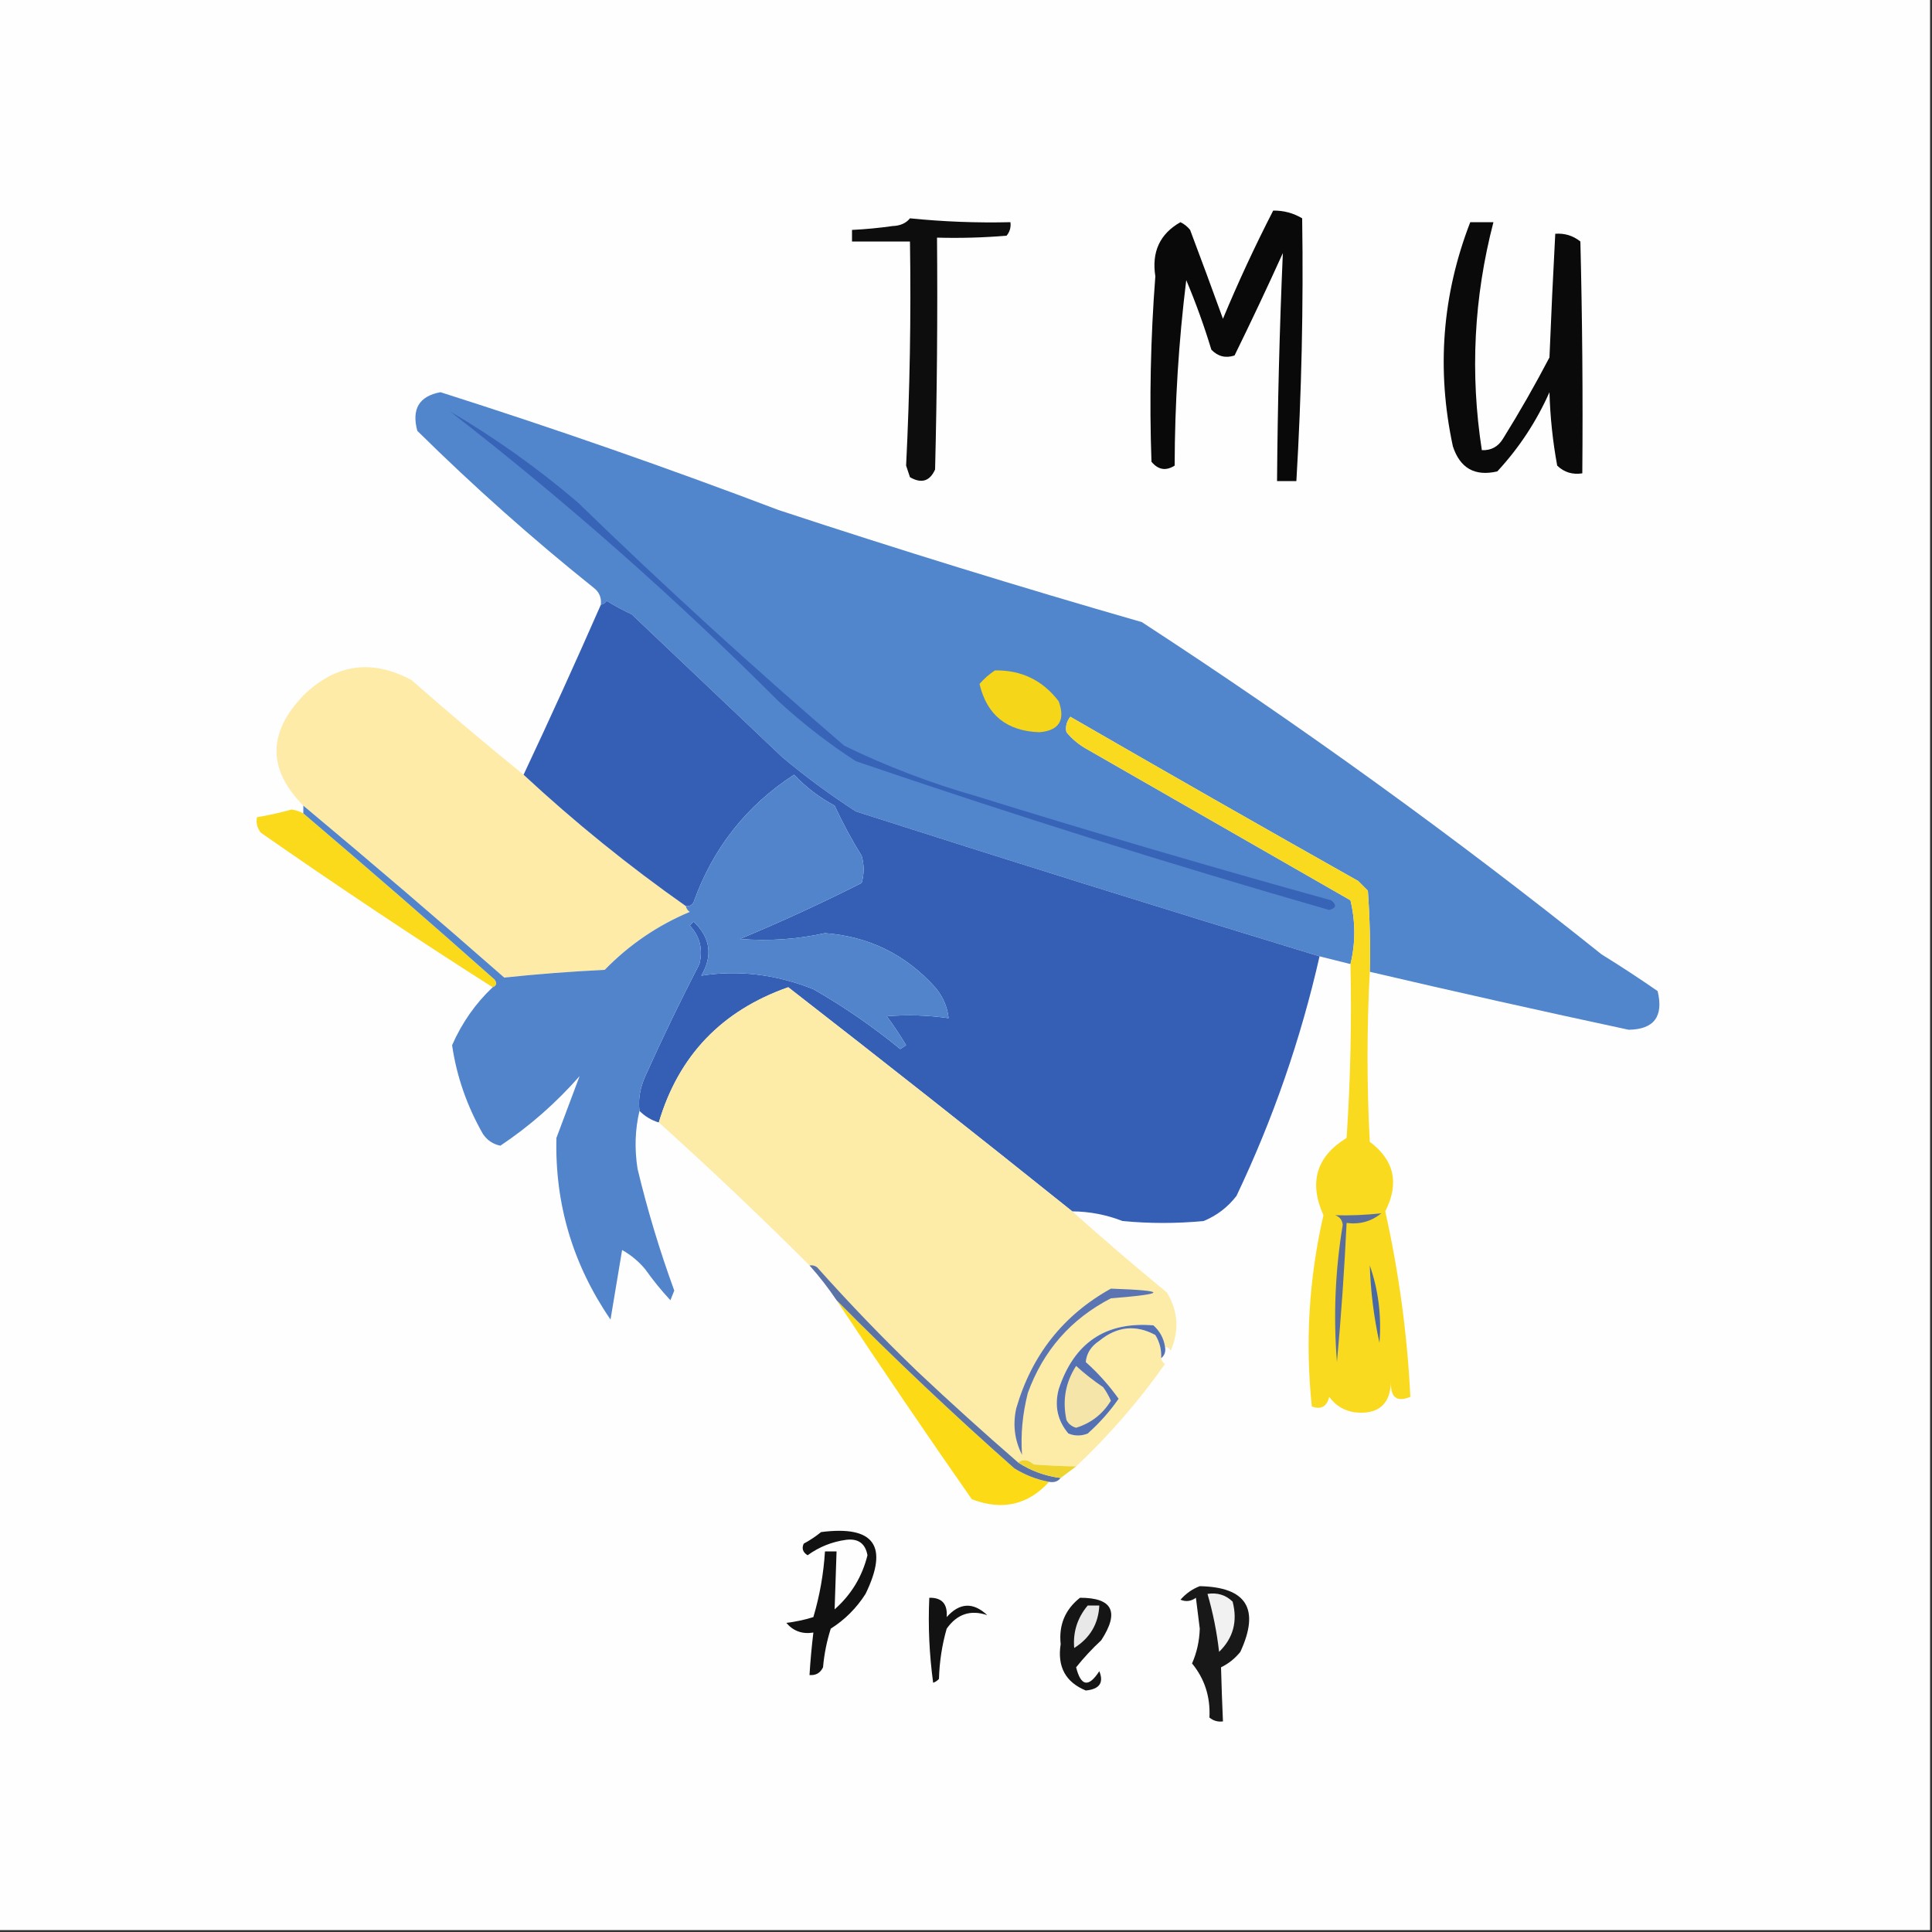 <?xml version="1.0" encoding="UTF-8"?>
<!DOCTYPE svg PUBLIC "-//W3C//DTD SVG 1.1//EN" "http://www.w3.org/Graphics/SVG/1.1/DTD/svg11.dtd">
<svg xmlns="http://www.w3.org/2000/svg" version="1.1" width="500px" height="500px" style="shape-rendering:geometricPrecision; text-rendering:geometricPrecision; image-rendering:optimizeQuality; fill-rule:evenodd; clip-rule:evenodd" xmlns:xlink="http://www.w3.org/1999/xlink">
<rect width="100%" height="100%" fill="#333333" stroke="none"/>
<g><path style="opacity:1" fill="#fefefe" d="M -0.5,-0.5 C 166.167,-0.5 332.833,-0.5 499.5,-0.5C 499.5,166.167 499.5,332.833 499.5,499.5C 332.833,499.5 166.167,499.5 -0.5,499.5C -0.5,332.833 -0.5,166.167 -0.5,-0.5 Z"/></g>
<g><path style="opacity:1" fill="#090909" d="M 329.5,54.5 C 332.199,54.466 334.699,55.133 337,56.5C 337.342,79.183 336.842,101.849 335.5,124.5C 333.833,124.5 332.167,124.5 330.5,124.5C 330.645,104.808 331.145,85.141 332,65.5C 327.962,74.409 323.795,83.243 319.5,92C 317.191,92.756 315.191,92.256 313.5,90.5C 311.633,84.348 309.466,78.348 307,72.5C 305.034,88.43 304.034,104.43 304,120.5C 301.733,121.935 299.733,121.602 298,119.5C 297.437,103.486 297.771,87.486 299,71.5C 298.01,65.181 300.176,60.514 305.5,57.5C 306.478,57.977 307.311,58.643 308,59.5C 310.898,67.19 313.731,74.857 316.5,82.5C 320.437,73.04 324.771,63.707 329.5,54.5 Z"/></g>
<g><path style="opacity:1" fill="#0d0d0d" d="M 235.5,56.5 C 244.133,57.377 252.8,57.711 261.5,57.5C 261.67,58.822 261.337,59.989 260.5,61C 254.509,61.499 248.509,61.666 242.5,61.5C 242.667,81.503 242.5,101.503 242,121.5C 240.64,124.551 238.473,125.218 235.5,123.5C 235.167,122.5 234.833,121.5 234.5,120.5C 235.463,101.187 235.797,81.854 235.5,62.5C 230.5,62.5 225.5,62.5 220.5,62.5C 220.5,61.5 220.5,60.5 220.5,59.5C 224.01,59.332 227.51,58.999 231,58.5C 232.986,58.431 234.486,57.765 235.5,56.5 Z"/></g>
<g><path style="opacity:1" fill="#0a0a0a" d="M 380.5,57.5 C 382.5,57.5 384.5,57.5 386.5,57.5C 381.424,77.005 380.424,96.672 383.5,116.5C 385.903,116.607 387.736,115.607 389,113.5C 393.253,106.663 397.253,99.663 401,92.5C 401.428,81.825 401.928,71.159 402.5,60.5C 404.936,60.317 407.103,60.984 409,62.5C 409.5,82.497 409.667,102.497 409.5,122.5C 406.956,122.896 404.789,122.229 403,120.5C 401.848,114.23 401.182,107.897 401,101.5C 397.618,109.104 393.118,115.938 387.5,122C 381.691,123.345 377.857,121.178 376,115.5C 371.729,95.622 373.229,76.288 380.5,57.5 Z"/></g>
<g><path style="opacity:1" fill="#5185cc" d="M 354.5,251.5 C 354.666,244.492 354.5,237.492 354,230.5C 353.167,229.667 352.333,228.833 351.5,228C 326.585,213.96 301.752,199.793 277,185.5C 276.018,186.759 275.685,188.092 276,189.5C 277.558,191.359 279.391,192.859 281.5,194C 304.167,207 326.833,220 349.5,233C 350.825,238.599 350.825,244.099 349.5,249.5C 346.833,248.833 344.167,248.167 341.5,247.5C 301.535,235.334 261.535,222.834 221.5,210C 214.885,205.719 208.552,201.053 202.5,196C 189.5,183.667 176.5,171.333 163.5,159C 161.254,157.961 159.087,156.794 157,155.5C 156.617,156.056 156.117,156.389 155.5,156.5C 155.703,154.61 155.037,153.11 153.5,152C 137.675,139.322 122.508,125.822 108,111.5C 106.482,105.849 108.482,102.516 114,101.5C 143.435,110.867 172.602,121.034 201.5,132C 232.667,142.278 264.001,151.945 295.5,161C 336.564,187.73 376.231,216.397 414.5,247C 419.419,250.042 424.252,253.209 429,256.5C 430.567,263.068 428.067,266.401 421.5,266.5C 399.12,261.707 376.787,256.707 354.5,251.5 Z"/></g>
<g><path style="opacity:1" fill="#3864b8" d="M 116.5,106.5 C 128.145,113.332 139.145,121.165 149.5,130C 171.901,151.738 194.901,172.738 218.5,193C 229.442,198.315 240.776,202.648 252.5,206C 282.986,215.456 313.653,224.456 344.5,233C 345.993,234.156 345.826,234.99 344,235.5C 302.919,223.697 262.086,210.863 221.5,197C 214.405,192.407 207.738,187.24 201.5,181.5C 174.611,154.596 146.278,129.596 116.5,106.5 Z"/></g>
<g><path style="opacity:1" fill="#feeba8" d="M 135.5,200.5 C 148.728,212.781 162.728,224.115 177.5,234.5C 177.611,235.117 177.944,235.617 178.5,236C 170.16,239.505 162.827,244.505 156.5,251C 147.762,251.42 139.095,252.087 130.5,253C 113.322,237.922 95.988,223.089 78.5,208.5C 69.25,199.148 69.25,189.648 78.5,180C 86.865,171.812 96.199,170.478 106.5,176C 116.059,184.4 125.725,192.567 135.5,200.5 Z"/></g>
<g><path style="opacity:1" fill="#f6d618" d="M 257.5,173.5 C 264.348,173.393 269.848,176.06 274,181.5C 275.756,186.406 274.089,189.073 269,189.5C 260.558,189.216 255.391,185.05 253.5,177C 254.731,175.595 256.064,174.429 257.5,173.5 Z"/></g>
<g><path style="opacity:1" fill="#fada1f" d="M 354.5,251.5 C 353.721,266.179 353.721,280.845 354.5,295.5C 360.854,300.266 362.187,306.266 358.5,313.5C 362.04,329.354 364.207,345.354 365,361.5C 361.448,362.972 359.782,361.638 360,357.5C 359.806,363.519 356.64,366.185 350.5,365.5C 347.786,365.06 345.62,363.726 344,361.5C 343.388,364.032 341.888,364.865 339.5,364C 337.749,347.396 338.749,330.896 342.5,314.5C 338.682,305.962 340.682,299.296 348.5,294.5C 349.499,279.515 349.833,264.515 349.5,249.5C 350.825,244.099 350.825,238.599 349.5,233C 326.833,220 304.167,207 281.5,194C 279.391,192.859 277.558,191.359 276,189.5C 275.685,188.092 276.018,186.759 277,185.5C 301.752,199.793 326.585,213.96 351.5,228C 352.333,228.833 353.167,229.667 354,230.5C 354.5,237.492 354.666,244.492 354.5,251.5 Z"/></g>
<g><path style="opacity:1" fill="#355fb5" d="M 341.5,247.5 C 336.624,268.961 329.457,289.628 320,309.5C 317.736,312.433 314.902,314.6 311.5,316C 304.5,316.667 297.5,316.667 290.5,316C 286.312,314.369 281.979,313.536 277.5,313.5C 253.152,293.986 228.652,274.653 204,255.5C 186.787,261.543 175.62,273.21 170.5,290.5C 168.589,289.925 166.922,288.925 165.5,287.5C 165.124,284.593 165.624,281.593 167,278.5C 171.493,268.52 176.16,258.853 181,249.5C 181.979,245.705 181.146,242.372 178.5,239.5C 178.833,239.167 179.167,238.833 179.5,238.5C 183.857,242.64 184.523,247.306 181.5,252.5C 191.153,250.982 200.82,252.149 210.5,256C 218.452,260.555 225.952,265.722 233,271.5C 233.5,271.167 234,270.833 234.5,270.5C 232.957,267.914 231.291,265.414 229.5,263C 234.846,262.568 240.18,262.734 245.5,263.5C 245.159,260.484 243.993,257.818 242,255.5C 234.36,247.023 224.86,242.356 213.5,241.5C 206.241,243.105 198.907,243.605 191.5,243C 202.221,238.542 212.721,233.709 223,228.5C 223.667,226.167 223.667,223.833 223,221.5C 220.412,217.326 218.079,212.993 216,208.5C 212.074,206.409 208.574,203.742 205.5,200.5C 193.148,208.527 184.482,219.527 179.5,233.5C 179.043,234.298 178.376,234.631 177.5,234.5C 162.728,224.115 148.728,212.781 135.5,200.5C 142.36,185.917 149.027,171.251 155.5,156.5C 156.117,156.389 156.617,156.056 157,155.5C 159.087,156.794 161.254,157.961 163.5,159C 176.5,171.333 189.5,183.667 202.5,196C 208.552,201.053 214.885,205.719 221.5,210C 261.535,222.834 301.535,235.334 341.5,247.5 Z"/></g>
<g><path style="opacity:1" fill="#fada1a" d="M 78.5,210.5 C 95.128,224.624 111.628,238.957 128,253.5C 128.692,254.437 128.525,255.103 127.5,255.5C 107.264,242.611 87.263,229.277 67.5,215.5C 66.571,214.311 66.238,212.978 66.5,211.5C 69.521,210.995 72.521,210.328 75.5,209.5C 76.584,209.685 77.584,210.018 78.5,210.5 Z"/></g>
<g><path style="opacity:1" fill="#5184cb" d="M 165.5,287.5 C 164.35,292.316 164.184,297.316 165,302.5C 167.563,313.188 170.73,323.688 174.5,334C 174.167,334.833 173.833,335.667 173.5,336.5C 171.174,334.003 169.007,331.336 167,328.5C 165.292,326.457 163.292,324.79 161,323.5C 160,329.5 159,335.5 158,341.5C 148.254,327.268 143.587,311.602 144,294.5C 146.046,289.01 148.046,283.677 150,278.5C 143.881,285.462 137.047,291.462 129.5,296.5C 127.617,296.124 126.117,295.124 125,293.5C 120.849,286.231 118.183,278.564 117,270.5C 119.55,264.695 123.05,259.695 127.5,255.5C 128.525,255.103 128.692,254.437 128,253.5C 111.628,238.957 95.128,224.624 78.5,210.5C 78.5,209.833 78.5,209.167 78.5,208.5C 95.988,223.089 113.322,237.922 130.5,253C 139.095,252.087 147.762,251.42 156.5,251C 162.827,244.505 170.16,239.505 178.5,236C 177.944,235.617 177.611,235.117 177.5,234.5C 178.376,234.631 179.043,234.298 179.5,233.5C 184.482,219.527 193.148,208.527 205.5,200.5C 208.574,203.742 212.074,206.409 216,208.5C 218.079,212.993 220.412,217.326 223,221.5C 223.667,223.833 223.667,226.167 223,228.5C 212.721,233.709 202.221,238.542 191.5,243C 198.907,243.605 206.241,243.105 213.5,241.5C 224.86,242.356 234.36,247.023 242,255.5C 243.993,257.818 245.159,260.484 245.5,263.5C 240.18,262.734 234.846,262.568 229.5,263C 231.291,265.414 232.957,267.914 234.5,270.5C 234,270.833 233.5,271.167 233,271.5C 225.952,265.722 218.452,260.555 210.5,256C 200.82,252.149 191.153,250.982 181.5,252.5C 184.523,247.306 183.857,242.64 179.5,238.5C 179.167,238.833 178.833,239.167 178.5,239.5C 181.146,242.372 181.979,245.705 181,249.5C 176.16,258.853 171.493,268.52 167,278.5C 165.624,281.593 165.124,284.593 165.5,287.5 Z"/></g>
<g><path style="opacity:1" fill="#fdeba8" d="M 277.5,313.5 C 285.475,320.635 293.641,327.635 302,334.5C 304.893,339.314 305.226,344.314 303,349.5C 302.617,348.944 302.117,348.611 301.5,348.5C 301.16,346.321 300.16,344.488 298.5,343C 286.144,341.989 277.977,347.489 274,359.5C 272.849,363.829 273.682,367.662 276.5,371C 278.167,371.667 279.833,371.667 281.5,371C 284.551,368.286 287.218,365.286 289.5,362C 287.05,358.547 284.217,355.38 281,352.5C 281.195,350.255 282.362,348.422 284.5,347C 289.104,343.255 293.938,342.755 299,345.5C 300.128,347.345 300.628,349.345 300.5,351.5C 300.611,352.117 300.944,352.617 301.5,353C 294.715,362.617 287.048,371.45 278.5,379.5C 275.071,379.454 271.404,379.288 267.5,379C 266.054,377.702 264.721,377.535 263.5,378.5C 254.678,370.845 246.012,363.012 237.5,355C 228.469,346.304 219.803,337.304 211.5,328C 210.906,327.536 210.239,327.369 209.5,327.5C 196.802,314.801 183.802,302.468 170.5,290.5C 175.62,273.21 186.787,261.543 204,255.5C 228.652,274.653 253.152,293.986 277.5,313.5 Z"/></g>
<g><path style="opacity:1" fill="#596e9d" d="M 345.5,314.5 C 349.313,314.618 353.313,314.452 357.5,314C 354.893,316.105 351.893,316.938 348.5,316.5C 347.933,328.515 347.099,340.515 346,352.5C 345.046,340.587 345.546,328.754 347.5,317C 347.361,315.699 346.695,314.866 345.5,314.5 Z"/></g>
<g><path style="opacity:1" fill="#4969a5" d="M 354.5,327.5 C 356.726,333.881 357.559,340.547 357,347.5C 355.558,340.904 354.724,334.237 354.5,327.5 Z"/></g>
<g><path style="opacity:1" fill="#5a75b2" d="M 287.5,333.5 C 302.152,334.005 302.152,334.838 287.5,336C 277.159,341.344 269.992,349.51 266,360.5C 264.622,365.933 264.122,371.266 264.5,376.5C 262.579,372.711 262.079,368.711 263,364.5C 267.003,350.686 275.169,340.353 287.5,333.5 Z"/></g>
<g><path style="opacity:1" fill="#fcdb16" d="M 216.5,336.5 C 231.386,351.555 246.719,366.055 262.5,380C 265.309,381.741 268.309,382.908 271.5,383.5C 266.013,389.499 259.347,390.999 251.5,388C 239.587,370.934 227.92,353.768 216.5,336.5 Z"/></g>
<g><path style="opacity:1" fill="#5c74a5" d="M 209.5,327.5 C 210.239,327.369 210.906,327.536 211.5,328C 219.803,337.304 228.469,346.304 237.5,355C 246.012,363.012 254.678,370.845 263.5,378.5C 266.834,380.663 270.5,381.996 274.5,382.5C 273.791,383.404 272.791,383.737 271.5,383.5C 268.309,382.908 265.309,381.741 262.5,380C 246.719,366.055 231.386,351.555 216.5,336.5C 214.333,333.283 211.999,330.283 209.5,327.5 Z"/></g>
<g><path style="opacity:1" fill="#5471b3" d="M 301.5,348.5 C 301.737,349.791 301.404,350.791 300.5,351.5C 300.628,349.345 300.128,347.345 299,345.5C 293.938,342.755 289.104,343.255 284.5,347C 282.362,348.422 281.195,350.255 281,352.5C 284.217,355.38 287.05,358.547 289.5,362C 287.218,365.286 284.551,368.286 281.5,371C 279.833,371.667 278.167,371.667 276.5,371C 273.682,367.662 272.849,363.829 274,359.5C 277.977,347.489 286.144,341.989 298.5,343C 300.16,344.488 301.16,346.321 301.5,348.5 Z"/></g>
<g><path style="opacity:1" fill="#f6e5a8" d="M 278.5,353.5 C 280.628,355.446 282.961,357.279 285.5,359C 286.293,360.085 286.96,361.252 287.5,362.5C 285.356,365.982 282.356,368.315 278.5,369.5C 277.353,369.182 276.519,368.516 276,367.5C 274.912,362.413 275.746,357.747 278.5,353.5 Z"/></g>
<g><path style="opacity:1" fill="#efd430" d="M 263.5,378.5 C 264.721,377.535 266.054,377.702 267.5,379C 271.404,379.288 275.071,379.454 278.5,379.5C 277.167,380.5 275.833,381.5 274.5,382.5C 270.5,381.996 266.834,380.663 263.5,378.5 Z"/></g>
<g><path style="opacity:1" fill="#111111" d="M 212.5,396.5 C 226.23,394.73 230.064,400.063 224,412.5C 221.667,416.167 218.667,419.167 215,421.5C 213.964,424.753 213.297,428.086 213,431.5C 212.29,432.973 211.124,433.64 209.5,433.5C 209.724,429.821 210.058,426.154 210.5,422.5C 207.654,422.97 205.321,422.137 203.5,420C 205.891,419.713 208.224,419.213 210.5,418.5C 212.145,412.943 213.145,407.277 213.5,401.5C 214.5,401.5 215.5,401.5 216.5,401.5C 216.328,406.533 216.161,411.533 216,416.5C 220.292,412.71 223.125,408.044 224.5,402.5C 223.952,399.458 222.119,398.124 219,398.5C 215.343,398.994 212.01,400.327 209,402.5C 207.77,401.725 207.437,400.725 208,399.5C 209.652,398.601 211.152,397.601 212.5,396.5 Z"/></g>
<g><path style="opacity:1" fill="#181818" d="M 310.5,410.5 C 322.623,410.739 326.123,416.405 321,427.5C 319.622,429.213 317.955,430.547 316,431.5C 316.124,436.136 316.29,440.802 316.5,445.5C 315.178,445.67 314.011,445.337 313,444.5C 313.267,439.145 311.767,434.478 308.5,430.5C 309.732,427.7 310.399,424.7 310.5,421.5C 310.167,418.833 309.833,416.167 309.5,413.5C 308.232,414.428 306.899,414.595 305.5,414C 306.955,412.374 308.622,411.208 310.5,410.5 Z"/></g>
<g><path style="opacity:1" fill="#121212" d="M 240.5,413.5 C 243.766,413.433 245.266,415.099 245,418.5C 248.353,414.745 251.853,414.578 255.5,418C 251.183,416.536 247.683,417.702 245,421.5C 243.796,425.716 243.13,430.049 243,434.5C 242.586,434.957 242.086,435.291 241.5,435.5C 240.503,428.197 240.169,420.863 240.5,413.5 Z"/></g>
<g><path style="opacity:1" fill="#151515" d="M 279.5,413.5 C 287.943,413.489 289.776,417.155 285,424.5C 282.622,426.709 280.455,429.042 278.5,431.5C 279.741,436.44 281.741,436.773 284.5,432.5C 285.714,435.493 284.548,437.16 281,437.5C 275.759,435.343 273.592,431.343 274.5,425.5C 273.982,420.542 275.648,416.542 279.5,413.5 Z"/></g>
<g><path style="opacity:1" fill="#f1f1f1" d="M 312.5,412.5 C 315.044,412.104 317.211,412.771 319,414.5C 320.332,419.595 319.165,423.928 315.5,427.5C 314.917,422.368 313.917,417.368 312.5,412.5 Z"/></g>
<g><path style="opacity:1" fill="#e8e8e8" d="M 281.5,415.5 C 282.5,415.5 283.5,415.5 284.5,415.5C 284.275,420.244 282.108,423.91 278,426.5C 277.657,422.362 278.824,418.695 281.5,415.5 Z"/></g>
</svg>
